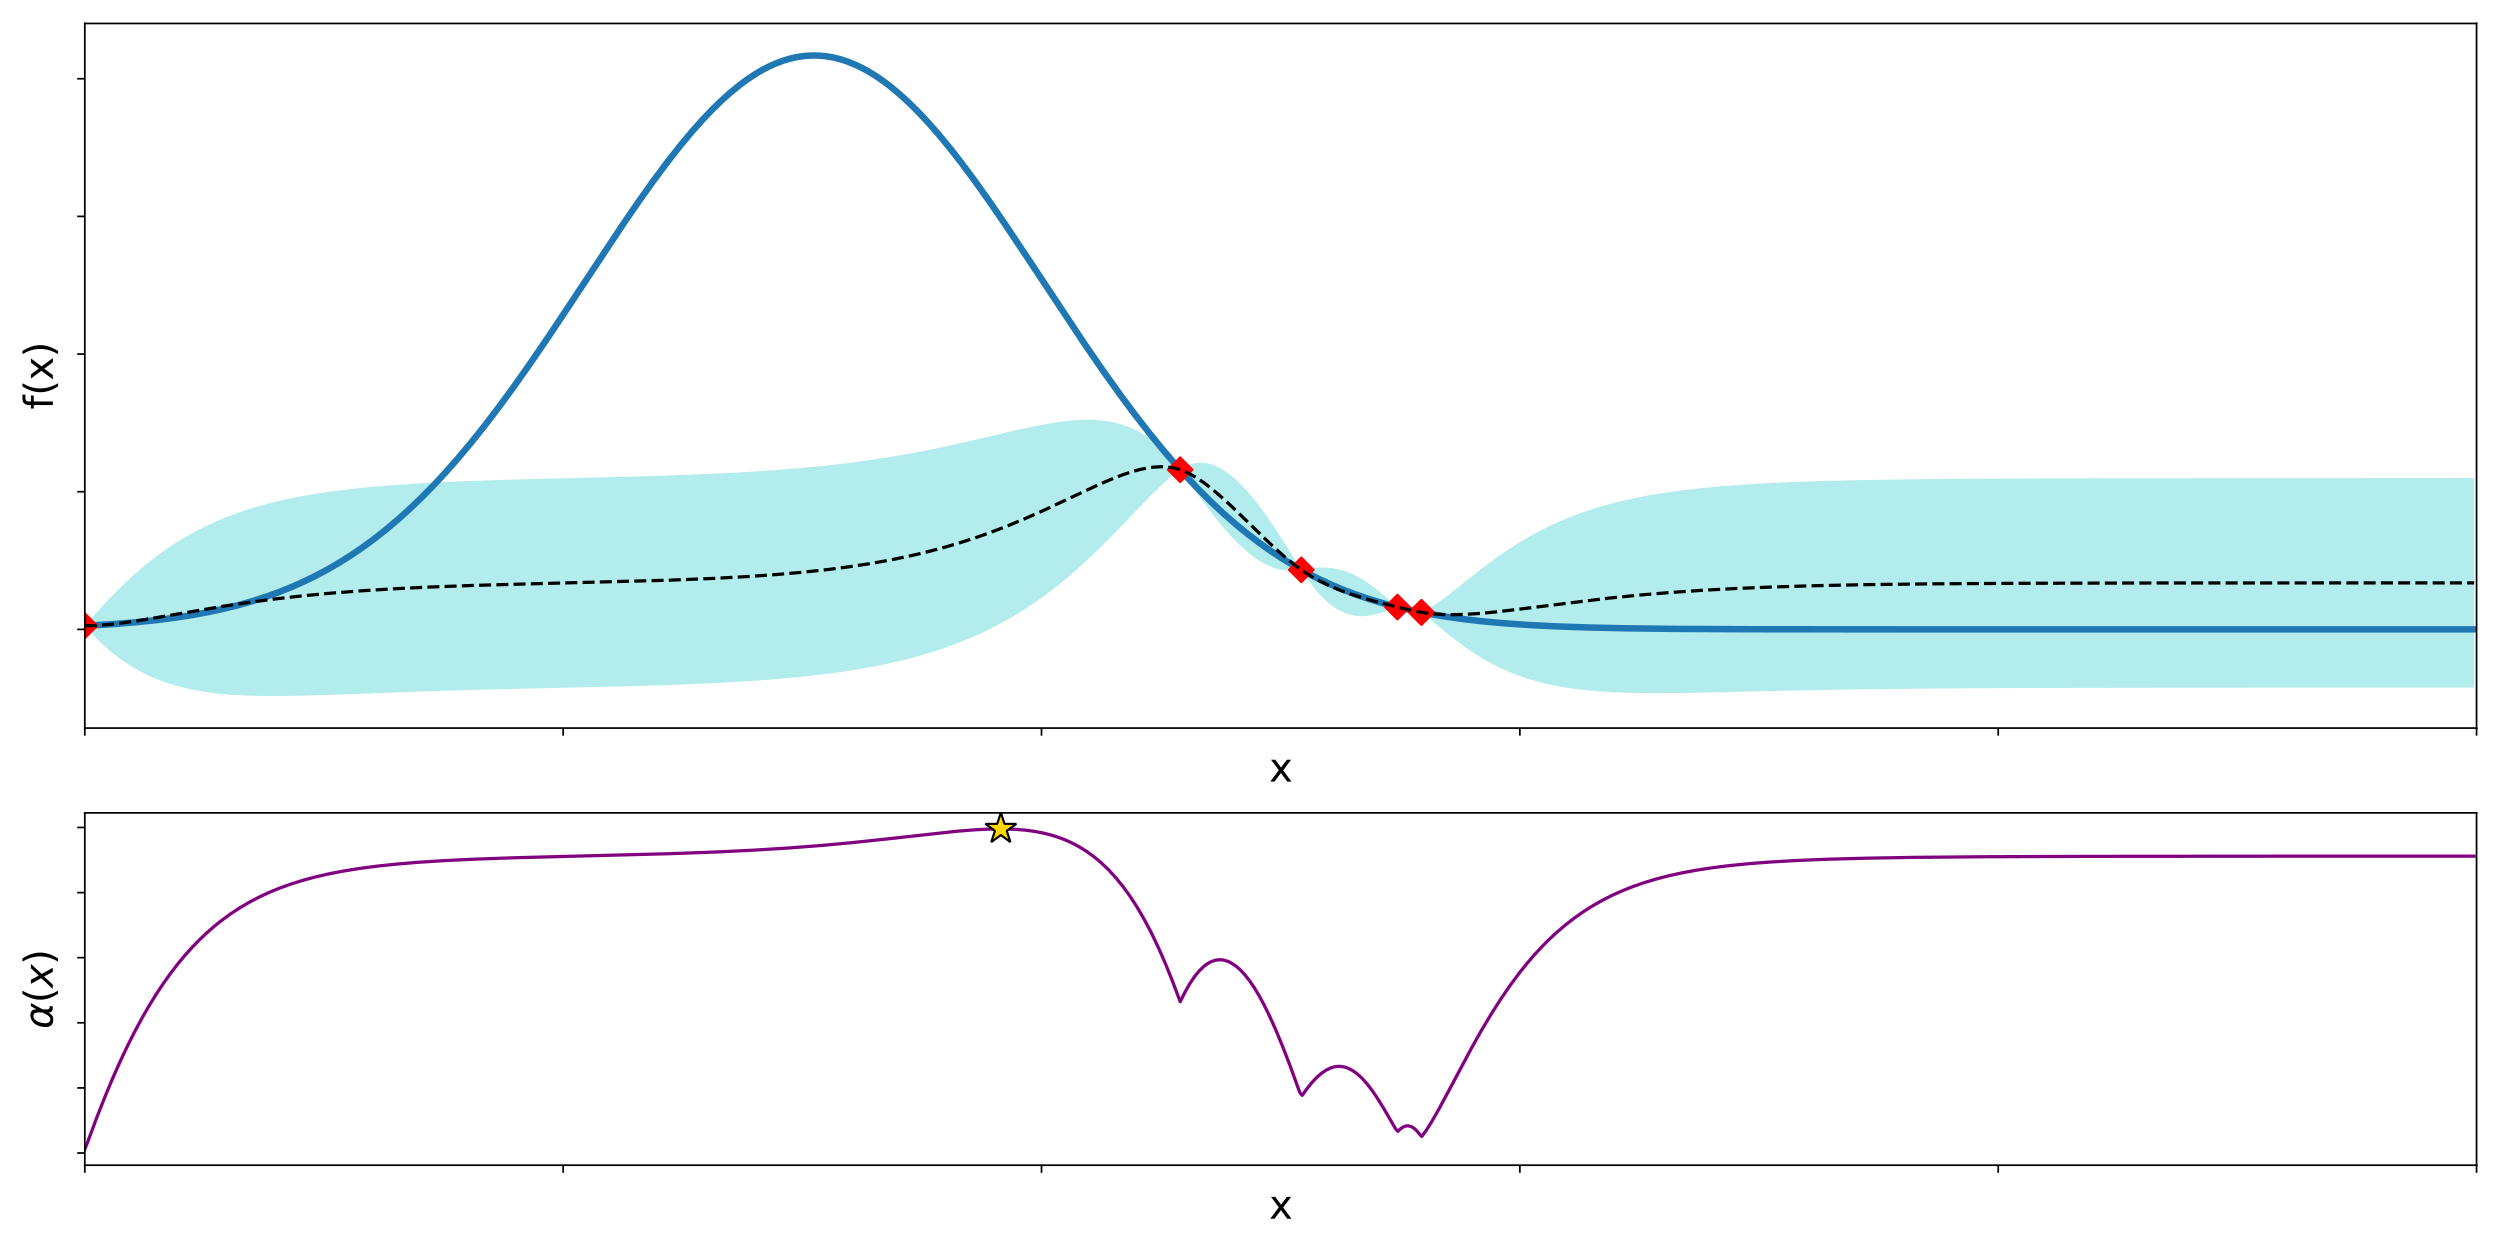 <?xml version="1.0" encoding="utf-8" standalone="no"?>
<!DOCTYPE svg PUBLIC "-//W3C//DTD SVG 1.1//EN"
  "http://www.w3.org/Graphics/SVG/1.1/DTD/svg11.dtd">
<svg xmlns:xlink="http://www.w3.org/1999/xlink" width="1152pt" height="576pt" viewBox="0 0 1152 576" xmlns="http://www.w3.org/2000/svg" version="1.1">
 <defs>
  <style type="text/css">*{stroke-linejoin: round; stroke-linecap: butt}</style>
 </defs>
 <g id="figure_1">
  <g id="patch_1">
   <path d="M 0 576 
L 1152 576 
L 1152 0 
L 0 0 
z
" style="fill: #ffffff"/>
  </g>
  <g id="axes_1">
   <g id="patch_2">
    <path d="M 39.08 335.493 
L 1141.2 335.493 
L 1141.2 10.8 
L 39.08 10.8 
z
" style="fill: #ffffff"/>
   </g>
   <g id="patch_3">
    <path d="M 39.08 288.447 
L 40.182 289.557 
L 41.284 290.788 
L 42.386 291.983 
L 43.488 293.142 
L 44.591 294.268 
L 45.693 295.358 
L 46.795 296.416 
L 47.897 297.44 
L 48.999 298.432 
L 50.101 299.392 
L 51.203 300.321 
L 52.305 301.22 
L 53.408 302.089 
L 54.51 302.928 
L 55.612 303.739 
L 56.714 304.522 
L 57.816 305.277 
L 58.918 306.006 
L 60.02 306.709 
L 61.122 307.387 
L 62.225 308.04 
L 63.327 308.669 
L 64.429 309.274 
L 65.531 309.856 
L 66.633 310.417 
L 67.735 310.955 
L 68.837 311.472 
L 69.939 311.969 
L 71.041 312.446 
L 72.144 312.904 
L 73.246 313.343 
L 74.348 313.763 
L 75.45 314.166 
L 76.552 314.552 
L 77.654 314.921 
L 78.756 315.273 
L 79.858 315.611 
L 80.961 315.932 
L 82.063 316.24 
L 83.165 316.532 
L 84.267 316.812 
L 85.369 317.077 
L 86.471 317.33 
L 87.573 317.571 
L 88.675 317.799 
L 89.778 318.015 
L 90.88 318.221 
L 91.982 318.415 
L 93.084 318.599 
L 94.186 318.773 
L 95.288 318.937 
L 96.39 319.091 
L 97.492 319.237 
L 98.594 319.373 
L 99.697 319.501 
L 100.799 319.621 
L 101.901 319.734 
L 103.003 319.838 
L 104.105 319.936 
L 105.207 320.026 
L 106.309 320.11 
L 107.411 320.187 
L 108.514 320.258 
L 109.616 320.323 
L 110.718 320.383 
L 111.82 320.437 
L 112.922 320.485 
L 114.024 320.529 
L 115.126 320.568 
L 116.228 320.602 
L 117.331 320.632 
L 118.433 320.658 
L 119.535 320.679 
L 120.637 320.697 
L 121.739 320.711 
L 122.841 320.722 
L 123.943 320.729 
L 125.045 320.733 
L 126.147 320.735 
L 127.25 320.733 
L 128.352 320.728 
L 129.454 320.721 
L 130.556 320.712 
L 131.658 320.7 
L 132.76 320.686 
L 133.862 320.669 
L 134.964 320.651 
L 136.067 320.631 
L 137.169 320.609 
L 138.271 320.586 
L 139.373 320.561 
L 140.475 320.534 
L 141.577 320.506 
L 142.679 320.477 
L 143.781 320.446 
L 144.884 320.415 
L 145.986 320.382 
L 147.088 320.349 
L 148.19 320.314 
L 149.292 320.279 
L 150.394 320.243 
L 151.496 320.206 
L 152.598 320.169 
L 153.7 320.131 
L 154.803 320.092 
L 155.905 320.053 
L 157.007 320.014 
L 158.109 319.974 
L 159.211 319.934 
L 160.313 319.893 
L 161.415 319.852 
L 162.517 319.811 
L 163.62 319.77 
L 164.722 319.729 
L 165.824 319.688 
L 166.926 319.646 
L 168.028 319.605 
L 169.13 319.563 
L 170.232 319.521 
L 171.334 319.48 
L 172.437 319.439 
L 173.539 319.397 
L 174.641 319.356 
L 175.743 319.315 
L 176.845 319.274 
L 177.947 319.233 
L 179.049 319.192 
L 180.151 319.152 
L 181.253 319.112 
L 182.356 319.072 
L 183.458 319.032 
L 184.56 318.992 
L 185.662 318.953 
L 186.764 318.914 
L 187.866 318.875 
L 188.968 318.837 
L 190.07 318.798 
L 191.173 318.76 
L 192.275 318.723 
L 193.377 318.686 
L 194.479 318.649 
L 195.581 318.612 
L 196.683 318.575 
L 197.785 318.539 
L 198.887 318.504 
L 199.99 318.468 
L 201.092 318.433 
L 202.194 318.398 
L 203.296 318.364 
L 204.398 318.33 
L 205.5 318.296 
L 206.602 318.262 
L 207.704 318.229 
L 208.806 318.196 
L 209.909 318.164 
L 211.011 318.131 
L 212.113 318.1 
L 213.215 318.068 
L 214.317 318.036 
L 215.419 318.005 
L 216.521 317.975 
L 217.623 317.944 
L 218.726 317.914 
L 219.828 317.884 
L 220.93 317.854 
L 222.032 317.825 
L 223.134 317.796 
L 224.236 317.767 
L 225.338 317.738 
L 226.44 317.71 
L 227.543 317.682 
L 228.645 317.654 
L 229.747 317.626 
L 230.849 317.598 
L 231.951 317.571 
L 233.053 317.544 
L 234.155 317.517 
L 235.257 317.49 
L 236.359 317.463 
L 237.462 317.437 
L 238.564 317.411 
L 239.666 317.385 
L 240.768 317.359 
L 241.87 317.333 
L 242.972 317.307 
L 244.074 317.281 
L 245.176 317.256 
L 246.279 317.23 
L 247.381 317.205 
L 248.483 317.18 
L 249.585 317.154 
L 250.687 317.129 
L 251.789 317.104 
L 252.891 317.079 
L 253.993 317.054 
L 255.096 317.029 
L 256.198 317.004 
L 257.3 316.979 
L 258.402 316.954 
L 259.504 316.929 
L 260.606 316.904 
L 261.708 316.879 
L 262.81 316.854 
L 263.912 316.828 
L 265.015 316.803 
L 266.117 316.778 
L 267.219 316.752 
L 268.321 316.727 
L 269.423 316.701 
L 270.525 316.675 
L 271.627 316.649 
L 272.729 316.623 
L 273.832 316.597 
L 274.934 316.57 
L 276.036 316.544 
L 277.138 316.517 
L 278.24 316.49 
L 279.342 316.463 
L 280.444 316.435 
L 281.546 316.407 
L 282.649 316.379 
L 283.751 316.351 
L 284.853 316.323 
L 285.955 316.294 
L 287.057 316.265 
L 288.159 316.235 
L 289.261 316.205 
L 290.363 316.175 
L 291.465 316.144 
L 292.568 316.114 
L 293.67 316.082 
L 294.772 316.05 
L 295.874 316.018 
L 296.976 315.986 
L 298.078 315.952 
L 299.18 315.919 
L 300.282 315.885 
L 301.385 315.85 
L 302.487 315.815 
L 303.589 315.78 
L 304.691 315.743 
L 305.793 315.707 
L 306.895 315.669 
L 307.997 315.631 
L 309.099 315.593 
L 310.202 315.554 
L 311.304 315.514 
L 312.406 315.473 
L 313.508 315.432 
L 314.61 315.39 
L 315.712 315.347 
L 316.814 315.304 
L 317.916 315.259 
L 319.018 315.214 
L 320.121 315.169 
L 321.223 315.122 
L 322.325 315.074 
L 323.427 315.026 
L 324.529 314.976 
L 325.631 314.926 
L 326.733 314.875 
L 327.835 314.822 
L 328.938 314.769 
L 330.04 314.715 
L 331.142 314.66 
L 332.244 314.603 
L 333.346 314.546 
L 334.448 314.487 
L 335.55 314.427 
L 336.652 314.366 
L 337.755 314.304 
L 338.857 314.24 
L 339.959 314.176 
L 341.061 314.109 
L 342.163 314.042 
L 343.265 313.973 
L 344.367 313.903 
L 345.469 313.832 
L 346.571 313.758 
L 347.674 313.684 
L 348.776 313.608 
L 349.878 313.53 
L 350.98 313.451 
L 352.082 313.37 
L 353.184 313.288 
L 354.286 313.203 
L 355.388 313.117 
L 356.491 313.029 
L 357.593 312.94 
L 358.695 312.848 
L 359.797 312.755 
L 360.899 312.66 
L 362.001 312.562 
L 363.103 312.463 
L 364.205 312.362 
L 365.308 312.258 
L 366.41 312.152 
L 367.512 312.044 
L 368.614 311.934 
L 369.716 311.822 
L 370.818 311.707 
L 371.92 311.59 
L 373.022 311.47 
L 374.124 311.348 
L 375.227 311.223 
L 376.329 311.096 
L 377.431 310.966 
L 378.533 310.833 
L 379.635 310.697 
L 380.737 310.559 
L 381.839 310.418 
L 382.941 310.273 
L 384.044 310.126 
L 385.146 309.976 
L 386.248 309.822 
L 387.35 309.665 
L 388.452 309.505 
L 389.554 309.342 
L 390.656 309.175 
L 391.758 309.005 
L 392.861 308.831 
L 393.963 308.653 
L 395.065 308.472 
L 396.167 308.287 
L 397.269 308.098 
L 398.371 307.906 
L 399.473 307.709 
L 400.575 307.508 
L 401.677 307.303 
L 402.78 307.094 
L 403.882 306.88 
L 404.984 306.662 
L 406.086 306.44 
L 407.188 306.213 
L 408.29 305.981 
L 409.392 305.744 
L 410.494 305.503 
L 411.597 305.256 
L 412.699 305.005 
L 413.801 304.748 
L 414.903 304.486 
L 416.005 304.219 
L 417.107 303.947 
L 418.209 303.668 
L 419.311 303.384 
L 420.414 303.095 
L 421.516 302.799 
L 422.618 302.497 
L 423.72 302.19 
L 424.822 301.876 
L 425.924 301.556 
L 427.026 301.229 
L 428.128 300.896 
L 429.23 300.556 
L 430.333 300.209 
L 431.435 299.856 
L 432.537 299.495 
L 433.639 299.127 
L 434.741 298.752 
L 435.843 298.37 
L 436.945 297.98 
L 438.047 297.582 
L 439.15 297.177 
L 440.252 296.763 
L 441.354 296.342 
L 442.456 295.912 
L 443.558 295.474 
L 444.66 295.028 
L 445.762 294.573 
L 446.864 294.109 
L 447.967 293.636 
L 449.069 293.155 
L 450.171 292.664 
L 451.273 292.164 
L 452.375 291.655 
L 453.477 291.136 
L 454.579 290.607 
L 455.681 290.069 
L 456.783 289.52 
L 457.886 288.962 
L 458.988 288.393 
L 460.09 287.814 
L 461.192 287.224 
L 462.294 286.624 
L 463.396 286.013 
L 464.498 285.391 
L 465.6 284.758 
L 466.703 284.114 
L 467.805 283.458 
L 468.907 282.792 
L 470.009 282.113 
L 471.111 281.424 
L 472.213 280.722 
L 473.315 280.009 
L 474.417 279.284 
L 475.52 278.546 
L 476.622 277.797 
L 477.724 277.035 
L 478.826 276.262 
L 479.928 275.475 
L 481.03 274.677 
L 482.132 273.866 
L 483.234 273.043 
L 484.336 272.207 
L 485.439 271.358 
L 486.541 270.497 
L 487.643 269.623 
L 488.745 268.737 
L 489.847 267.839 
L 490.949 266.927 
L 492.051 266.004 
L 493.153 265.068 
L 494.256 264.119 
L 495.358 263.159 
L 496.46 262.186 
L 497.562 261.202 
L 498.664 260.205 
L 499.766 259.197 
L 500.868 258.178 
L 501.97 257.148 
L 503.073 256.106 
L 504.175 255.054 
L 505.277 253.992 
L 506.379 252.92 
L 507.481 251.838 
L 508.583 250.747 
L 509.685 249.647 
L 510.787 248.54 
L 511.889 247.424 
L 512.992 246.301 
L 514.094 245.172 
L 515.196 244.038 
L 516.298 242.898 
L 517.4 241.753 
L 518.502 240.606 
L 519.604 239.456 
L 520.706 238.304 
L 521.809 237.152 
L 522.911 236 
L 524.013 234.85 
L 525.115 233.704 
L 526.217 232.561 
L 527.319 231.425 
L 528.421 230.296 
L 529.523 229.176 
L 530.626 228.067 
L 531.728 226.97 
L 532.83 225.888 
L 533.932 224.823 
L 535.034 223.777 
L 536.136 222.753 
L 537.238 221.752 
L 538.34 220.778 
L 539.442 219.834 
L 540.545 218.923 
L 541.647 218.047 
L 542.749 217.212 
L 543.851 216.507 
L 544.953 218 
L 546.055 219.528 
L 547.157 221.063 
L 548.259 222.603 
L 549.362 224.143 
L 550.464 225.682 
L 551.566 227.215 
L 552.668 228.74 
L 553.77 230.255 
L 554.872 231.756 
L 555.974 233.243 
L 557.076 234.711 
L 558.179 236.16 
L 559.281 237.587 
L 560.383 238.989 
L 561.485 240.366 
L 562.587 241.716 
L 563.689 243.036 
L 564.791 244.324 
L 565.893 245.581 
L 566.995 246.803 
L 568.098 247.99 
L 569.2 249.139 
L 570.302 250.25 
L 571.404 251.322 
L 572.506 252.353 
L 573.608 253.342 
L 574.71 254.288 
L 575.812 255.19 
L 576.915 256.047 
L 578.017 256.857 
L 579.119 257.621 
L 580.221 258.337 
L 581.323 259.004 
L 582.425 259.623 
L 583.527 260.191 
L 584.629 260.708 
L 585.732 261.175 
L 586.834 261.59 
L 587.936 261.953 
L 589.038 262.264 
L 590.14 262.522 
L 591.242 262.728 
L 592.344 262.881 
L 593.446 262.981 
L 594.548 263.029 
L 595.651 263.025 
L 596.753 262.97 
L 597.855 262.864 
L 598.957 262.708 
L 600.059 263.255 
L 601.161 264.947 
L 602.263 266.569 
L 603.365 268.118 
L 604.468 269.594 
L 605.57 270.996 
L 606.672 272.323 
L 607.774 273.577 
L 608.876 274.755 
L 609.978 275.86 
L 611.08 276.891 
L 612.182 277.848 
L 613.285 278.732 
L 614.387 279.543 
L 615.489 280.283 
L 616.591 280.951 
L 617.693 281.549 
L 618.795 282.077 
L 619.897 282.537 
L 620.999 282.931 
L 622.101 283.258 
L 623.204 283.521 
L 624.306 283.722 
L 625.408 283.862 
L 626.51 283.942 
L 627.612 283.966 
L 628.714 283.934 
L 629.816 283.85 
L 630.918 283.717 
L 632.021 283.536 
L 633.123 283.312 
L 634.225 283.048 
L 635.327 282.747 
L 636.429 282.414 
L 637.531 282.054 
L 638.633 281.672 
L 639.735 281.275 
L 640.838 280.868 
L 641.94 280.46 
L 643.042 280.06 
L 644.144 279.924 
L 645.246 280.755 
L 646.348 281.465 
L 647.45 282.042 
L 648.552 282.481 
L 649.654 282.778 
L 650.757 282.932 
L 651.859 282.942 
L 652.961 282.809 
L 654.063 282.534 
L 655.165 282.333 
L 656.267 283.179 
L 657.369 284.055 
L 658.471 284.951 
L 659.574 285.859 
L 660.676 286.774 
L 661.778 287.693 
L 662.88 288.612 
L 663.982 289.527 
L 665.084 290.437 
L 666.186 291.339 
L 667.288 292.231 
L 668.391 293.113 
L 669.493 293.981 
L 670.595 294.836 
L 671.697 295.677 
L 672.799 296.502 
L 673.901 297.311 
L 675.003 298.103 
L 676.105 298.879 
L 677.207 299.637 
L 678.31 300.377 
L 679.412 301.1 
L 680.514 301.805 
L 681.616 302.491 
L 682.718 303.16 
L 683.82 303.811 
L 684.922 304.443 
L 686.024 305.058 
L 687.127 305.655 
L 688.229 306.235 
L 689.331 306.797 
L 690.433 307.342 
L 691.535 307.871 
L 692.637 308.382 
L 693.739 308.877 
L 694.841 309.356 
L 695.944 309.819 
L 697.046 310.267 
L 698.148 310.699 
L 699.25 311.116 
L 700.352 311.518 
L 701.454 311.906 
L 702.556 312.28 
L 703.658 312.641 
L 704.76 312.988 
L 705.863 313.321 
L 706.965 313.642 
L 708.067 313.951 
L 709.169 314.247 
L 710.271 314.532 
L 711.373 314.805 
L 712.475 315.067 
L 713.577 315.318 
L 714.68 315.558 
L 715.782 315.788 
L 716.884 316.008 
L 717.986 316.218 
L 719.088 316.419 
L 720.19 316.61 
L 721.292 316.793 
L 722.394 316.967 
L 723.497 317.133 
L 724.599 317.291 
L 725.701 317.441 
L 726.803 317.583 
L 727.905 317.718 
L 729.007 317.846 
L 730.109 317.968 
L 731.211 318.082 
L 732.313 318.19 
L 733.416 318.292 
L 734.518 318.388 
L 735.62 318.479 
L 736.722 318.564 
L 737.824 318.643 
L 738.926 318.718 
L 740.028 318.787 
L 741.13 318.852 
L 742.233 318.912 
L 743.335 318.967 
L 744.437 319.019 
L 745.539 319.066 
L 746.641 319.11 
L 747.743 319.15 
L 748.845 319.186 
L 749.947 319.219 
L 751.05 319.248 
L 752.152 319.275 
L 753.254 319.298 
L 754.356 319.318 
L 755.458 319.336 
L 756.56 319.351 
L 757.662 319.363 
L 758.764 319.373 
L 759.866 319.381 
L 760.969 319.387 
L 762.071 319.39 
L 763.173 319.392 
L 764.275 319.391 
L 765.377 319.389 
L 766.479 319.385 
L 767.581 319.38 
L 768.683 319.373 
L 769.786 319.364 
L 770.888 319.354 
L 771.99 319.343 
L 773.092 319.331 
L 774.194 319.317 
L 775.296 319.303 
L 776.398 319.287 
L 777.5 319.27 
L 778.603 319.253 
L 779.705 319.235 
L 780.807 319.216 
L 781.909 319.196 
L 783.011 319.175 
L 784.113 319.154 
L 785.215 319.133 
L 786.317 319.11 
L 787.419 319.088 
L 788.522 319.064 
L 789.624 319.041 
L 790.726 319.017 
L 791.828 318.993 
L 792.93 318.968 
L 794.032 318.943 
L 795.134 318.918 
L 796.236 318.893 
L 797.339 318.868 
L 798.441 318.842 
L 799.543 318.817 
L 800.645 318.791 
L 801.747 318.765 
L 802.849 318.739 
L 803.951 318.713 
L 805.053 318.687 
L 806.156 318.662 
L 807.258 318.636 
L 808.36 318.61 
L 809.462 318.584 
L 810.564 318.559 
L 811.666 318.533 
L 812.768 318.508 
L 813.87 318.482 
L 814.972 318.457 
L 816.075 318.432 
L 817.177 318.407 
L 818.279 318.383 
L 819.381 318.358 
L 820.483 318.334 
L 821.585 318.31 
L 822.687 318.286 
L 823.789 318.262 
L 824.892 318.239 
L 825.994 318.216 
L 827.096 318.193 
L 828.198 318.17 
L 829.3 318.148 
L 830.402 318.125 
L 831.504 318.103 
L 832.606 318.082 
L 833.709 318.06 
L 834.811 318.039 
L 835.913 318.018 
L 837.015 317.997 
L 838.117 317.977 
L 839.219 317.957 
L 840.321 317.937 
L 841.423 317.917 
L 842.525 317.898 
L 843.628 317.879 
L 844.73 317.86 
L 845.832 317.841 
L 846.934 317.823 
L 848.036 317.805 
L 849.138 317.787 
L 850.24 317.77 
L 851.342 317.752 
L 852.445 317.735 
L 853.547 317.719 
L 854.649 317.702 
L 855.751 317.686 
L 856.853 317.67 
L 857.955 317.655 
L 859.057 317.639 
L 860.159 317.624 
L 861.262 317.609 
L 862.364 317.594 
L 863.466 317.58 
L 864.568 317.566 
L 865.67 317.552 
L 866.772 317.538 
L 867.874 317.525 
L 868.976 317.512 
L 870.078 317.499 
L 871.181 317.486 
L 872.283 317.473 
L 873.385 317.461 
L 874.487 317.449 
L 875.589 317.437 
L 876.691 317.425 
L 877.793 317.414 
L 878.895 317.403 
L 879.998 317.392 
L 881.1 317.381 
L 882.202 317.37 
L 883.304 317.36 
L 884.406 317.35 
L 885.508 317.34 
L 886.61 317.33 
L 887.712 317.32 
L 888.815 317.311 
L 889.917 317.301 
L 891.019 317.292 
L 892.121 317.283 
L 893.223 317.275 
L 894.325 317.266 
L 895.427 317.258 
L 896.529 317.249 
L 897.631 317.241 
L 898.734 317.233 
L 899.836 317.226 
L 900.938 317.218 
L 902.04 317.211 
L 903.142 317.203 
L 904.244 317.196 
L 905.346 317.189 
L 906.448 317.182 
L 907.551 317.175 
L 908.653 317.169 
L 909.755 317.162 
L 910.857 317.156 
L 911.959 317.15 
L 913.061 317.144 
L 914.163 317.138 
L 915.265 317.132 
L 916.368 317.126 
L 917.47 317.121 
L 918.572 317.115 
L 919.674 317.11 
L 920.776 317.104 
L 921.878 317.099 
L 922.98 317.094 
L 924.082 317.089 
L 925.184 317.085 
L 926.287 317.08 
L 927.389 317.075 
L 928.491 317.071 
L 929.593 317.066 
L 930.695 317.062 
L 931.797 317.058 
L 932.899 317.053 
L 934.001 317.049 
L 935.104 317.045 
L 936.206 317.042 
L 937.308 317.038 
L 938.41 317.034 
L 939.512 317.03 
L 940.614 317.027 
L 941.716 317.023 
L 942.818 317.02 
L 943.921 317.016 
L 945.023 317.013 
L 946.125 317.01 
L 947.227 317.007 
L 948.329 317.004 
L 949.431 317.001 
L 950.533 316.998 
L 951.635 316.995 
L 952.737 316.992 
L 953.84 316.989 
L 954.942 316.987 
L 956.044 316.984 
L 957.146 316.982 
L 958.248 316.979 
L 959.35 316.977 
L 960.452 316.974 
L 961.554 316.972 
L 962.657 316.97 
L 963.759 316.967 
L 964.861 316.965 
L 965.963 316.963 
L 967.065 316.961 
L 968.167 316.959 
L 969.269 316.957 
L 970.371 316.955 
L 971.474 316.953 
L 972.576 316.951 
L 973.678 316.949 
L 974.78 316.947 
L 975.882 316.946 
L 976.984 316.944 
L 978.086 316.942 
L 979.188 316.941 
L 980.29 316.939 
L 981.393 316.937 
L 982.495 316.936 
L 983.597 316.934 
L 984.699 316.933 
L 985.801 316.932 
L 986.903 316.93 
L 988.005 316.929 
L 989.107 316.927 
L 990.21 316.926 
L 991.312 316.925 
L 992.414 316.924 
L 993.516 316.922 
L 994.618 316.921 
L 995.72 316.92 
L 996.822 316.919 
L 997.924 316.918 
L 999.027 316.917 
L 1000.129 316.916 
L 1001.231 316.915 
L 1002.333 316.914 
L 1003.435 316.913 
L 1004.537 316.912 
L 1005.639 316.911 
L 1006.741 316.91 
L 1007.843 316.909 
L 1008.946 316.908 
L 1010.048 316.907 
L 1011.15 316.906 
L 1012.252 316.905 
L 1013.354 316.905 
L 1014.456 316.904 
L 1015.558 316.903 
L 1016.66 316.902 
L 1017.763 316.902 
L 1018.865 316.901 
L 1019.967 316.9 
L 1021.069 316.9 
L 1022.171 316.899 
L 1023.273 316.898 
L 1024.375 316.898 
L 1025.477 316.897 
L 1026.58 316.896 
L 1027.682 316.896 
L 1028.784 316.895 
L 1029.886 316.895 
L 1030.988 316.894 
L 1032.09 316.894 
L 1033.192 316.893 
L 1034.294 316.892 
L 1035.396 316.892 
L 1036.499 316.891 
L 1037.601 316.891 
L 1038.703 316.891 
L 1039.805 316.89 
L 1040.907 316.89 
L 1042.009 316.889 
L 1043.111 316.889 
L 1044.213 316.888 
L 1045.316 316.888 
L 1046.418 316.888 
L 1047.52 316.887 
L 1048.622 316.887 
L 1049.724 316.886 
L 1050.826 316.886 
L 1051.928 316.886 
L 1053.03 316.885 
L 1054.133 316.885 
L 1055.235 316.885 
L 1056.337 316.884 
L 1057.439 316.884 
L 1058.541 316.884 
L 1059.643 316.883 
L 1060.745 316.883 
L 1061.847 316.883 
L 1062.949 316.883 
L 1064.052 316.882 
L 1065.154 316.882 
L 1066.256 316.882 
L 1067.358 316.882 
L 1068.46 316.881 
L 1069.562 316.881 
L 1070.664 316.881 
L 1071.766 316.881 
L 1072.869 316.88 
L 1073.971 316.88 
L 1075.073 316.88 
L 1076.175 316.88 
L 1077.277 316.879 
L 1078.379 316.879 
L 1079.481 316.879 
L 1080.583 316.879 
L 1081.686 316.879 
L 1082.788 316.879 
L 1083.89 316.878 
L 1084.992 316.878 
L 1086.094 316.878 
L 1087.196 316.878 
L 1088.298 316.878 
L 1089.4 316.878 
L 1090.502 316.877 
L 1091.605 316.877 
L 1092.707 316.877 
L 1093.809 316.877 
L 1094.911 316.877 
L 1096.013 316.877 
L 1097.115 316.877 
L 1098.217 316.876 
L 1099.319 316.876 
L 1100.422 316.876 
L 1101.524 316.876 
L 1102.626 316.876 
L 1103.728 316.876 
L 1104.83 316.876 
L 1105.932 316.876 
L 1107.034 316.875 
L 1108.136 316.875 
L 1109.239 316.875 
L 1110.341 316.875 
L 1111.443 316.875 
L 1112.545 316.875 
L 1113.647 316.875 
L 1114.749 316.875 
L 1115.851 316.875 
L 1116.953 316.875 
L 1118.055 316.875 
L 1119.158 316.874 
L 1120.26 316.874 
L 1121.362 316.874 
L 1122.464 316.874 
L 1123.566 316.874 
L 1124.668 316.874 
L 1125.77 316.874 
L 1126.872 316.874 
L 1127.975 316.874 
L 1129.077 316.874 
L 1130.179 316.874 
L 1131.281 316.874 
L 1132.383 316.874 
L 1133.485 316.874 
L 1134.587 316.873 
L 1135.689 316.873 
L 1136.792 316.873 
L 1137.894 316.873 
L 1138.996 316.873 
L 1140.098 316.873 
L 1140.098 220.304 
L 1138.996 220.304 
L 1137.894 220.305 
L 1136.792 220.305 
L 1135.689 220.305 
L 1134.587 220.305 
L 1133.485 220.305 
L 1132.383 220.305 
L 1131.281 220.305 
L 1130.179 220.305 
L 1129.077 220.305 
L 1127.975 220.305 
L 1126.872 220.305 
L 1125.77 220.305 
L 1124.668 220.305 
L 1123.566 220.305 
L 1122.464 220.305 
L 1121.362 220.306 
L 1120.26 220.306 
L 1119.158 220.306 
L 1118.055 220.306 
L 1116.953 220.306 
L 1115.851 220.306 
L 1114.749 220.306 
L 1113.647 220.306 
L 1112.545 220.306 
L 1111.443 220.306 
L 1110.341 220.306 
L 1109.239 220.306 
L 1108.136 220.307 
L 1107.034 220.307 
L 1105.932 220.307 
L 1104.83 220.307 
L 1103.728 220.307 
L 1102.626 220.307 
L 1101.524 220.307 
L 1100.422 220.307 
L 1099.319 220.308 
L 1098.217 220.308 
L 1097.115 220.308 
L 1096.013 220.308 
L 1094.911 220.308 
L 1093.809 220.308 
L 1092.707 220.308 
L 1091.605 220.308 
L 1090.502 220.309 
L 1089.4 220.309 
L 1088.298 220.309 
L 1087.196 220.309 
L 1086.094 220.309 
L 1084.992 220.309 
L 1083.89 220.31 
L 1082.788 220.31 
L 1081.686 220.31 
L 1080.583 220.31 
L 1079.481 220.31 
L 1078.379 220.311 
L 1077.277 220.311 
L 1076.175 220.311 
L 1075.073 220.311 
L 1073.971 220.311 
L 1072.869 220.312 
L 1071.766 220.312 
L 1070.664 220.312 
L 1069.562 220.312 
L 1068.46 220.313 
L 1067.358 220.313 
L 1066.256 220.313 
L 1065.154 220.313 
L 1064.052 220.314 
L 1062.949 220.314 
L 1061.847 220.314 
L 1060.745 220.314 
L 1059.643 220.315 
L 1058.541 220.315 
L 1057.439 220.315 
L 1056.337 220.316 
L 1055.235 220.316 
L 1054.133 220.316 
L 1053.03 220.317 
L 1051.928 220.317 
L 1050.826 220.317 
L 1049.724 220.318 
L 1048.622 220.318 
L 1047.52 220.318 
L 1046.418 220.319 
L 1045.316 220.319 
L 1044.213 220.32 
L 1043.111 220.32 
L 1042.009 220.321 
L 1040.907 220.321 
L 1039.805 220.321 
L 1038.703 220.322 
L 1037.601 220.322 
L 1036.499 220.323 
L 1035.396 220.323 
L 1034.294 220.324 
L 1033.192 220.324 
L 1032.09 220.325 
L 1030.988 220.325 
L 1029.886 220.326 
L 1028.784 220.327 
L 1027.682 220.327 
L 1026.58 220.328 
L 1025.477 220.328 
L 1024.375 220.329 
L 1023.273 220.33 
L 1022.171 220.33 
L 1021.069 220.331 
L 1019.967 220.332 
L 1018.865 220.332 
L 1017.763 220.333 
L 1016.66 220.334 
L 1015.558 220.335 
L 1014.456 220.335 
L 1013.354 220.336 
L 1012.252 220.337 
L 1011.15 220.338 
L 1010.048 220.339 
L 1008.946 220.34 
L 1007.843 220.34 
L 1006.741 220.341 
L 1005.639 220.342 
L 1004.537 220.343 
L 1003.435 220.344 
L 1002.333 220.345 
L 1001.231 220.346 
L 1000.129 220.347 
L 999.027 220.348 
L 997.924 220.349 
L 996.822 220.351 
L 995.72 220.352 
L 994.618 220.353 
L 993.516 220.354 
L 992.414 220.355 
L 991.312 220.357 
L 990.21 220.358 
L 989.107 220.359 
L 988.005 220.361 
L 986.903 220.362 
L 985.801 220.364 
L 984.699 220.365 
L 983.597 220.366 
L 982.495 220.368 
L 981.393 220.37 
L 980.29 220.371 
L 979.188 220.373 
L 978.086 220.375 
L 976.984 220.376 
L 975.882 220.378 
L 974.78 220.38 
L 973.678 220.382 
L 972.576 220.384 
L 971.474 220.386 
L 970.371 220.387 
L 969.269 220.39 
L 968.167 220.392 
L 967.065 220.394 
L 965.963 220.396 
L 964.861 220.398 
L 963.759 220.4 
L 962.657 220.403 
L 961.554 220.405 
L 960.452 220.408 
L 959.35 220.41 
L 958.248 220.413 
L 957.146 220.415 
L 956.044 220.418 
L 954.942 220.421 
L 953.84 220.424 
L 952.737 220.426 
L 951.635 220.429 
L 950.533 220.432 
L 949.431 220.435 
L 948.329 220.439 
L 947.227 220.442 
L 946.125 220.445 
L 945.023 220.449 
L 943.921 220.452 
L 942.818 220.456 
L 941.716 220.459 
L 940.614 220.463 
L 939.512 220.467 
L 938.41 220.471 
L 937.308 220.475 
L 936.206 220.479 
L 935.104 220.483 
L 934.001 220.487 
L 932.899 220.491 
L 931.797 220.496 
L 930.695 220.501 
L 929.593 220.505 
L 928.491 220.51 
L 927.389 220.515 
L 926.287 220.52 
L 925.184 220.525 
L 924.082 220.53 
L 922.98 220.536 
L 921.878 220.541 
L 920.776 220.547 
L 919.674 220.553 
L 918.572 220.559 
L 917.47 220.565 
L 916.368 220.571 
L 915.265 220.577 
L 914.163 220.584 
L 913.061 220.59 
L 911.959 220.597 
L 910.857 220.604 
L 909.755 220.611 
L 908.653 220.618 
L 907.551 220.626 
L 906.448 220.634 
L 905.346 220.641 
L 904.244 220.649 
L 903.142 220.658 
L 902.04 220.666 
L 900.938 220.675 
L 899.836 220.683 
L 898.734 220.692 
L 897.631 220.702 
L 896.529 220.711 
L 895.427 220.721 
L 894.325 220.73 
L 893.223 220.741 
L 892.121 220.751 
L 891.019 220.761 
L 889.917 220.772 
L 888.815 220.783 
L 887.712 220.795 
L 886.61 220.806 
L 885.508 220.818 
L 884.406 220.83 
L 883.304 220.843 
L 882.202 220.856 
L 881.1 220.869 
L 879.998 220.882 
L 878.895 220.896 
L 877.793 220.91 
L 876.691 220.924 
L 875.589 220.939 
L 874.487 220.954 
L 873.385 220.969 
L 872.283 220.985 
L 871.181 221.001 
L 870.078 221.018 
L 868.976 221.035 
L 867.874 221.052 
L 866.772 221.07 
L 865.67 221.088 
L 864.568 221.107 
L 863.466 221.126 
L 862.364 221.145 
L 861.262 221.165 
L 860.159 221.186 
L 859.057 221.207 
L 857.955 221.228 
L 856.853 221.25 
L 855.751 221.273 
L 854.649 221.296 
L 853.547 221.319 
L 852.445 221.344 
L 851.342 221.368 
L 850.24 221.394 
L 849.138 221.42 
L 848.036 221.446 
L 846.934 221.474 
L 845.832 221.502 
L 844.73 221.53 
L 843.628 221.56 
L 842.525 221.59 
L 841.423 221.62 
L 840.321 221.652 
L 839.219 221.684 
L 838.117 221.717 
L 837.015 221.751 
L 835.913 221.786 
L 834.811 221.822 
L 833.709 221.858 
L 832.606 221.896 
L 831.504 221.934 
L 830.402 221.973 
L 829.3 222.013 
L 828.198 222.055 
L 827.096 222.097 
L 825.994 222.14 
L 824.892 222.185 
L 823.789 222.23 
L 822.687 222.277 
L 821.585 222.325 
L 820.483 222.374 
L 819.381 222.424 
L 818.279 222.475 
L 817.177 222.528 
L 816.075 222.582 
L 814.972 222.638 
L 813.87 222.694 
L 812.768 222.753 
L 811.666 222.812 
L 810.564 222.874 
L 809.462 222.936 
L 808.36 223.001 
L 807.258 223.067 
L 806.156 223.134 
L 805.053 223.204 
L 803.951 223.275 
L 802.849 223.348 
L 801.747 223.423 
L 800.645 223.499 
L 799.543 223.578 
L 798.441 223.659 
L 797.339 223.741 
L 796.236 223.826 
L 795.134 223.913 
L 794.032 224.002 
L 792.93 224.094 
L 791.828 224.188 
L 790.726 224.284 
L 789.624 224.383 
L 788.522 224.484 
L 787.419 224.588 
L 786.317 224.694 
L 785.215 224.803 
L 784.113 224.915 
L 783.011 225.03 
L 781.909 225.148 
L 780.807 225.269 
L 779.705 225.392 
L 778.603 225.52 
L 777.5 225.65 
L 776.398 225.784 
L 775.296 225.921 
L 774.194 226.061 
L 773.092 226.205 
L 771.99 226.353 
L 770.888 226.505 
L 769.786 226.661 
L 768.683 226.82 
L 767.581 226.984 
L 766.479 227.152 
L 765.377 227.324 
L 764.275 227.5 
L 763.173 227.681 
L 762.071 227.867 
L 760.969 228.057 
L 759.866 228.252 
L 758.764 228.452 
L 757.662 228.657 
L 756.56 228.868 
L 755.458 229.083 
L 754.356 229.304 
L 753.254 229.531 
L 752.152 229.763 
L 751.05 230.002 
L 749.947 230.246 
L 748.845 230.496 
L 747.743 230.753 
L 746.641 231.015 
L 745.539 231.285 
L 744.437 231.561 
L 743.335 231.844 
L 742.233 232.134 
L 741.13 232.431 
L 740.028 232.735 
L 738.926 233.046 
L 737.824 233.366 
L 736.722 233.693 
L 735.62 234.027 
L 734.518 234.37 
L 733.416 234.721 
L 732.313 235.081 
L 731.211 235.449 
L 730.109 235.825 
L 729.007 236.211 
L 727.905 236.605 
L 726.803 237.009 
L 725.701 237.422 
L 724.599 237.845 
L 723.497 238.277 
L 722.394 238.719 
L 721.292 239.171 
L 720.19 239.633 
L 719.088 240.105 
L 717.986 240.588 
L 716.884 241.082 
L 715.782 241.586 
L 714.68 242.101 
L 713.577 242.627 
L 712.475 243.164 
L 711.373 243.713 
L 710.271 244.272 
L 709.169 244.844 
L 708.067 245.427 
L 706.965 246.021 
L 705.863 246.628 
L 704.76 247.246 
L 703.658 247.876 
L 702.556 248.518 
L 701.454 249.172 
L 700.352 249.838 
L 699.25 250.516 
L 698.148 251.206 
L 697.046 251.908 
L 695.944 252.621 
L 694.841 253.347 
L 693.739 254.084 
L 692.637 254.833 
L 691.535 255.593 
L 690.433 256.365 
L 689.331 257.147 
L 688.229 257.94 
L 687.127 258.743 
L 686.024 259.557 
L 684.922 260.379 
L 683.82 261.212 
L 682.718 262.052 
L 681.616 262.901 
L 680.514 263.757 
L 679.412 264.62 
L 678.31 265.488 
L 677.207 266.362 
L 676.105 267.24 
L 675.003 268.12 
L 673.901 269.002 
L 672.799 269.884 
L 671.697 270.766 
L 670.595 271.644 
L 669.493 272.518 
L 668.391 273.385 
L 667.288 274.243 
L 666.186 275.09 
L 665.084 275.923 
L 663.982 276.739 
L 662.88 277.534 
L 661.778 278.305 
L 660.676 279.047 
L 659.574 279.755 
L 658.471 280.424 
L 657.369 281.046 
L 656.267 281.615 
L 655.165 282.116 
L 654.063 281.532 
L 652.961 280.843 
L 651.859 280.266 
L 650.757 279.807 
L 649.654 279.471 
L 648.552 279.259 
L 647.45 279.174 
L 646.348 279.217 
L 645.246 279.384 
L 644.144 279.668 
L 643.042 278.984 
L 641.94 278.035 
L 640.838 277.076 
L 639.735 276.116 
L 638.633 275.16 
L 637.531 274.215 
L 636.429 273.287 
L 635.327 272.379 
L 634.225 271.496 
L 633.123 270.639 
L 632.021 269.814 
L 630.918 269.021 
L 629.816 268.262 
L 628.714 267.541 
L 627.612 266.857 
L 626.51 266.213 
L 625.408 265.609 
L 624.306 265.046 
L 623.204 264.524 
L 622.101 264.045 
L 620.999 263.608 
L 619.897 263.214 
L 618.795 262.862 
L 617.693 262.552 
L 616.591 262.283 
L 615.489 262.056 
L 614.387 261.869 
L 613.285 261.722 
L 612.182 261.613 
L 611.08 261.542 
L 609.978 261.506 
L 608.876 261.505 
L 607.774 261.537 
L 606.672 261.6 
L 605.57 261.693 
L 604.468 261.812 
L 603.365 261.955 
L 602.263 262.12 
L 601.161 262.304 
L 600.059 262.502 
L 598.957 261.496 
L 597.855 259.73 
L 596.753 257.959 
L 595.651 256.187 
L 594.548 254.418 
L 593.446 252.656 
L 592.344 250.904 
L 591.242 249.164 
L 590.14 247.44 
L 589.038 245.735 
L 587.936 244.051 
L 586.834 242.391 
L 585.732 240.756 
L 584.629 239.15 
L 583.527 237.574 
L 582.425 236.03 
L 581.323 234.521 
L 580.221 233.049 
L 579.119 231.615 
L 578.017 230.221 
L 576.915 228.869 
L 575.812 227.562 
L 574.71 226.299 
L 573.608 225.084 
L 572.506 223.918 
L 571.404 222.803 
L 570.302 221.74 
L 569.2 220.732 
L 568.098 219.779 
L 566.995 218.883 
L 565.893 218.046 
L 564.791 217.271 
L 563.689 216.557 
L 562.587 215.908 
L 561.485 215.324 
L 560.383 214.809 
L 559.281 214.362 
L 558.179 213.987 
L 557.076 213.684 
L 555.974 213.456 
L 554.872 213.304 
L 553.77 213.231 
L 552.668 213.238 
L 551.566 213.328 
L 550.464 213.501 
L 549.362 213.76 
L 548.259 214.108 
L 547.157 214.545 
L 546.055 215.074 
L 544.953 215.697 
L 543.851 216.392 
L 542.749 215.001 
L 541.647 213.586 
L 540.545 212.235 
L 539.442 210.945 
L 538.34 209.715 
L 537.238 208.544 
L 536.136 207.43 
L 535.034 206.371 
L 533.932 205.366 
L 532.83 204.414 
L 531.728 203.512 
L 530.626 202.66 
L 529.523 201.856 
L 528.421 201.099 
L 527.319 200.386 
L 526.217 199.717 
L 525.115 199.091 
L 524.013 198.504 
L 522.911 197.958 
L 521.809 197.449 
L 520.706 196.977 
L 519.604 196.541 
L 518.502 196.138 
L 517.4 195.769 
L 516.298 195.431 
L 515.196 195.124 
L 514.094 194.846 
L 512.992 194.597 
L 511.889 194.375 
L 510.787 194.178 
L 509.685 194.007 
L 508.583 193.86 
L 507.481 193.737 
L 506.379 193.635 
L 505.277 193.554 
L 504.175 193.494 
L 503.073 193.453 
L 501.97 193.431 
L 500.868 193.427 
L 499.766 193.439 
L 498.664 193.468 
L 497.562 193.512 
L 496.46 193.57 
L 495.358 193.643 
L 494.256 193.729 
L 493.153 193.828 
L 492.051 193.938 
L 490.949 194.06 
L 489.847 194.193 
L 488.745 194.336 
L 487.643 194.489 
L 486.541 194.65 
L 485.439 194.82 
L 484.336 194.999 
L 483.234 195.184 
L 482.132 195.377 
L 481.03 195.577 
L 479.928 195.782 
L 478.826 195.994 
L 477.724 196.211 
L 476.622 196.433 
L 475.52 196.659 
L 474.417 196.89 
L 473.315 197.124 
L 472.213 197.363 
L 471.111 197.604 
L 470.009 197.848 
L 468.907 198.095 
L 467.805 198.345 
L 466.703 198.596 
L 465.6 198.85 
L 464.498 199.104 
L 463.396 199.361 
L 462.294 199.618 
L 461.192 199.876 
L 460.09 200.135 
L 458.988 200.394 
L 457.886 200.654 
L 456.783 200.914 
L 455.681 201.174 
L 454.579 201.433 
L 453.477 201.692 
L 452.375 201.951 
L 451.273 202.209 
L 450.171 202.466 
L 449.069 202.722 
L 447.967 202.977 
L 446.864 203.231 
L 445.762 203.484 
L 444.66 203.735 
L 443.558 203.985 
L 442.456 204.233 
L 441.354 204.479 
L 440.252 204.724 
L 439.15 204.967 
L 438.047 205.208 
L 436.945 205.447 
L 435.843 205.685 
L 434.741 205.92 
L 433.639 206.153 
L 432.537 206.383 
L 431.435 206.612 
L 430.333 206.838 
L 429.23 207.062 
L 428.128 207.284 
L 427.026 207.503 
L 425.924 207.72 
L 424.822 207.935 
L 423.72 208.147 
L 422.618 208.356 
L 421.516 208.563 
L 420.414 208.768 
L 419.311 208.97 
L 418.209 209.17 
L 417.107 209.367 
L 416.005 209.562 
L 414.903 209.754 
L 413.801 209.943 
L 412.699 210.13 
L 411.597 210.315 
L 410.494 210.497 
L 409.392 210.676 
L 408.29 210.853 
L 407.188 211.027 
L 406.086 211.199 
L 404.984 211.369 
L 403.882 211.536 
L 402.78 211.7 
L 401.677 211.862 
L 400.575 212.022 
L 399.473 212.179 
L 398.371 212.334 
L 397.269 212.487 
L 396.167 212.637 
L 395.065 212.784 
L 393.963 212.93 
L 392.861 213.073 
L 391.758 213.214 
L 390.656 213.352 
L 389.554 213.489 
L 388.452 213.623 
L 387.35 213.755 
L 386.248 213.885 
L 385.146 214.012 
L 384.044 214.138 
L 382.941 214.261 
L 381.839 214.383 
L 380.737 214.502 
L 379.635 214.619 
L 378.533 214.734 
L 377.431 214.848 
L 376.329 214.959 
L 375.227 215.069 
L 374.124 215.176 
L 373.022 215.282 
L 371.92 215.386 
L 370.818 215.488 
L 369.716 215.588 
L 368.614 215.687 
L 367.512 215.783 
L 366.41 215.878 
L 365.308 215.972 
L 364.205 216.064 
L 363.103 216.154 
L 362.001 216.242 
L 360.899 216.329 
L 359.797 216.414 
L 358.695 216.498 
L 357.593 216.58 
L 356.491 216.661 
L 355.388 216.741 
L 354.286 216.818 
L 353.184 216.895 
L 352.082 216.97 
L 350.98 217.044 
L 349.878 217.116 
L 348.776 217.187 
L 347.674 217.257 
L 346.571 217.326 
L 345.469 217.393 
L 344.367 217.459 
L 343.265 217.524 
L 342.163 217.588 
L 341.061 217.651 
L 339.959 217.712 
L 338.857 217.773 
L 337.755 217.832 
L 336.652 217.89 
L 335.55 217.947 
L 334.448 218.003 
L 333.346 218.059 
L 332.244 218.113 
L 331.142 218.166 
L 330.04 218.218 
L 328.938 218.27 
L 327.835 218.32 
L 326.733 218.37 
L 325.631 218.419 
L 324.529 218.467 
L 323.427 218.514 
L 322.325 218.56 
L 321.223 218.606 
L 320.121 218.65 
L 319.018 218.694 
L 317.916 218.738 
L 316.814 218.78 
L 315.712 218.822 
L 314.61 218.863 
L 313.508 218.904 
L 312.406 218.944 
L 311.304 218.983 
L 310.202 219.022 
L 309.099 219.06 
L 307.997 219.097 
L 306.895 219.134 
L 305.793 219.171 
L 304.691 219.207 
L 303.589 219.242 
L 302.487 219.277 
L 301.385 219.312 
L 300.282 219.346 
L 299.18 219.379 
L 298.078 219.412 
L 296.976 219.445 
L 295.874 219.477 
L 294.772 219.509 
L 293.67 219.541 
L 292.568 219.572 
L 291.465 219.603 
L 290.363 219.633 
L 289.261 219.663 
L 288.159 219.693 
L 287.057 219.723 
L 285.955 219.752 
L 284.853 219.781 
L 283.751 219.81 
L 282.649 219.839 
L 281.546 219.867 
L 280.444 219.895 
L 279.342 219.923 
L 278.24 219.951 
L 277.138 219.979 
L 276.036 220.006 
L 274.934 220.034 
L 273.832 220.061 
L 272.729 220.088 
L 271.627 220.115 
L 270.525 220.142 
L 269.423 220.169 
L 268.321 220.196 
L 267.219 220.223 
L 266.117 220.25 
L 265.015 220.276 
L 263.912 220.303 
L 262.81 220.33 
L 261.708 220.357 
L 260.606 220.384 
L 259.504 220.411 
L 258.402 220.438 
L 257.3 220.465 
L 256.198 220.492 
L 255.096 220.519 
L 253.993 220.547 
L 252.891 220.574 
L 251.789 220.602 
L 250.687 220.63 
L 249.585 220.658 
L 248.483 220.686 
L 247.381 220.714 
L 246.279 220.743 
L 245.176 220.772 
L 244.074 220.801 
L 242.972 220.831 
L 241.87 220.86 
L 240.768 220.891 
L 239.666 220.921 
L 238.564 220.952 
L 237.462 220.983 
L 236.359 221.014 
L 235.257 221.046 
L 234.155 221.078 
L 233.053 221.111 
L 231.951 221.144 
L 230.849 221.178 
L 229.747 221.212 
L 228.645 221.246 
L 227.543 221.281 
L 226.44 221.317 
L 225.338 221.353 
L 224.236 221.39 
L 223.134 221.427 
L 222.032 221.465 
L 220.93 221.504 
L 219.828 221.543 
L 218.726 221.583 
L 217.623 221.624 
L 216.521 221.665 
L 215.419 221.707 
L 214.317 221.75 
L 213.215 221.794 
L 212.113 221.839 
L 211.011 221.884 
L 209.909 221.93 
L 208.806 221.978 
L 207.704 222.026 
L 206.602 222.075 
L 205.5 222.125 
L 204.398 222.176 
L 203.296 222.228 
L 202.194 222.282 
L 201.092 222.336 
L 199.99 222.391 
L 198.887 222.448 
L 197.785 222.506 
L 196.683 222.565 
L 195.581 222.626 
L 194.479 222.687 
L 193.377 222.75 
L 192.275 222.815 
L 191.173 222.881 
L 190.07 222.948 
L 188.968 223.017 
L 187.866 223.087 
L 186.764 223.159 
L 185.662 223.233 
L 184.56 223.309 
L 183.458 223.386 
L 182.356 223.464 
L 181.253 223.545 
L 180.151 223.628 
L 179.049 223.712 
L 177.947 223.799 
L 176.845 223.887 
L 175.743 223.978 
L 174.641 224.07 
L 173.539 224.165 
L 172.437 224.262 
L 171.334 224.362 
L 170.232 224.464 
L 169.13 224.568 
L 168.028 224.675 
L 166.926 224.784 
L 165.824 224.896 
L 164.722 225.011 
L 163.62 225.128 
L 162.517 225.248 
L 161.415 225.371 
L 160.313 225.498 
L 159.211 225.627 
L 158.109 225.759 
L 157.007 225.895 
L 155.905 226.034 
L 154.803 226.176 
L 153.7 226.322 
L 152.598 226.472 
L 151.496 226.625 
L 150.394 226.782 
L 149.292 226.942 
L 148.19 227.107 
L 147.088 227.276 
L 145.986 227.449 
L 144.884 227.626 
L 143.781 227.808 
L 142.679 227.994 
L 141.577 228.185 
L 140.475 228.38 
L 139.373 228.58 
L 138.271 228.785 
L 137.169 228.996 
L 136.067 229.211 
L 134.964 229.432 
L 133.862 229.658 
L 132.76 229.89 
L 131.658 230.128 
L 130.556 230.371 
L 129.454 230.621 
L 128.352 230.876 
L 127.25 231.138 
L 126.147 231.407 
L 125.045 231.682 
L 123.943 231.964 
L 122.841 232.252 
L 121.739 232.548 
L 120.637 232.851 
L 119.535 233.162 
L 118.433 233.48 
L 117.331 233.806 
L 116.228 234.139 
L 115.126 234.481 
L 114.024 234.831 
L 112.922 235.19 
L 111.82 235.558 
L 110.718 235.934 
L 109.616 236.319 
L 108.514 236.713 
L 107.411 237.117 
L 106.309 237.531 
L 105.207 237.955 
L 104.105 238.388 
L 103.003 238.832 
L 101.901 239.286 
L 100.799 239.751 
L 99.697 240.227 
L 98.594 240.714 
L 97.492 241.212 
L 96.39 241.722 
L 95.288 242.243 
L 94.186 242.777 
L 93.084 243.323 
L 91.982 243.881 
L 90.88 244.452 
L 89.778 245.036 
L 88.675 245.632 
L 87.573 246.243 
L 86.471 246.866 
L 85.369 247.504 
L 84.267 248.155 
L 83.165 248.82 
L 82.063 249.5 
L 80.961 250.195 
L 79.858 250.904 
L 78.756 251.628 
L 77.654 252.368 
L 76.552 253.123 
L 75.45 253.893 
L 74.348 254.679 
L 73.246 255.481 
L 72.144 256.299 
L 71.041 257.134 
L 69.939 257.984 
L 68.837 258.852 
L 67.735 259.735 
L 66.633 260.636 
L 65.531 261.553 
L 64.429 262.488 
L 63.327 263.439 
L 62.225 264.407 
L 61.122 265.392 
L 60.02 266.394 
L 58.918 267.413 
L 57.816 268.449 
L 56.714 269.502 
L 55.612 270.572 
L 54.51 271.658 
L 53.408 272.761 
L 52.305 273.879 
L 51.203 275.014 
L 50.101 276.165 
L 48.999 277.331 
L 47.897 278.511 
L 46.795 279.707 
L 45.693 280.916 
L 44.591 282.139 
L 43.488 283.375 
L 42.386 284.622 
L 41.284 285.882 
L 40.182 287.151 
L 39.08 288.274 
z
" clip-path="url(#p1715daed81)" style="fill: #00bfbf; opacity: 0.3"/>
   </g>
   <g id="matplotlib.axis_1">
    <g id="xtick_1">
     <g id="line2d_1">
      <defs>
       <path id="m53e572d634" d="M 0 0 
L 0 3.5 
" style="stroke: #000000; stroke-width: 0.8"/>
      </defs>
      <g>
       <use xlink:href="#m53e572d634" x="39.08" y="335.493" style="stroke: #000000; stroke-width: 0.8"/>
      </g>
     </g>
    </g>
    <g id="xtick_2">
     <g id="line2d_2">
      <g>
       <use xlink:href="#m53e572d634" x="259.504" y="335.493" style="stroke: #000000; stroke-width: 0.8"/>
      </g>
     </g>
    </g>
    <g id="xtick_3">
     <g id="line2d_3">
      <g>
       <use xlink:href="#m53e572d634" x="479.928" y="335.493" style="stroke: #000000; stroke-width: 0.8"/>
      </g>
     </g>
    </g>
    <g id="xtick_4">
     <g id="line2d_4">
      <g>
       <use xlink:href="#m53e572d634" x="700.352" y="335.493" style="stroke: #000000; stroke-width: 0.8"/>
      </g>
     </g>
    </g>
    <g id="xtick_5">
     <g id="line2d_5">
      <g>
       <use xlink:href="#m53e572d634" x="920.776" y="335.493" style="stroke: #000000; stroke-width: 0.8"/>
      </g>
     </g>
    </g>
    <g id="xtick_6">
     <g id="line2d_6">
      <g>
       <use xlink:href="#m53e572d634" x="1141.2" y="335.493" style="stroke: #000000; stroke-width: 0.8"/>
      </g>
     </g>
    </g>
    <g id="text_1">
     <!-- x -->
     <g transform="translate(584.813 360.171) scale(0.18 -0.18)">
      <defs>
       <path id="DejaVuSans-78" d="M 3513 3500 
L 2247 1797 
L 3578 0 
L 2900 0 
L 1881 1375 
L 863 0 
L 184 0 
L 1544 1831 
L 300 3500 
L 978 3500 
L 1906 2253 
L 2834 3500 
L 3513 3500 
z
" transform="scale(0.016)"/>
      </defs>
      <use xlink:href="#DejaVuSans-78"/>
     </g>
    </g>
   </g>
   <g id="matplotlib.axis_2">
    <g id="ytick_1">
     <g id="line2d_7">
      <defs>
       <path id="m0591ae7e61" d="M 0 0 
L -3.5 0 
" style="stroke: #000000; stroke-width: 0.8"/>
      </defs>
      <g>
       <use xlink:href="#m0591ae7e61" x="39.08" y="290.013" style="stroke: #000000; stroke-width: 0.8"/>
      </g>
     </g>
    </g>
    <g id="ytick_2">
     <g id="line2d_8">
      <g>
       <use xlink:href="#m0591ae7e61" x="39.08" y="226.583" style="stroke: #000000; stroke-width: 0.8"/>
      </g>
     </g>
    </g>
    <g id="ytick_3">
     <g id="line2d_9">
      <g>
       <use xlink:href="#m0591ae7e61" x="39.08" y="163.154" style="stroke: #000000; stroke-width: 0.8"/>
      </g>
     </g>
    </g>
    <g id="ytick_4">
     <g id="line2d_10">
      <g>
       <use xlink:href="#m0591ae7e61" x="39.08" y="99.724" style="stroke: #000000; stroke-width: 0.8"/>
      </g>
     </g>
    </g>
    <g id="ytick_5">
     <g id="line2d_11">
      <g>
       <use xlink:href="#m0591ae7e61" x="39.08" y="36.294" style="stroke: #000000; stroke-width: 0.8"/>
      </g>
     </g>
    </g>
    <g id="text_2">
     <!-- f(x) -->
     <g transform="translate(24.337 188.665) rotate(-90) scale(0.18 -0.18)">
      <defs>
       <path id="DejaVuSans-66" d="M 2375 4863 
L 2375 4384 
L 1825 4384 
Q 1516 4384 1395 4259 
Q 1275 4134 1275 3809 
L 1275 3500 
L 2222 3500 
L 2222 3053 
L 1275 3053 
L 1275 0 
L 697 0 
L 697 3053 
L 147 3053 
L 147 3500 
L 697 3500 
L 697 3744 
Q 697 4328 969 4595 
Q 1241 4863 1831 4863 
L 2375 4863 
z
" transform="scale(0.016)"/>
       <path id="DejaVuSans-28" d="M 1984 4856 
Q 1566 4138 1362 3434 
Q 1159 2731 1159 2009 
Q 1159 1288 1364 580 
Q 1569 -128 1984 -844 
L 1484 -844 
Q 1016 -109 783 600 
Q 550 1309 550 2009 
Q 550 2706 781 3412 
Q 1013 4119 1484 4856 
L 1984 4856 
z
" transform="scale(0.016)"/>
       <path id="DejaVuSans-29" d="M 513 4856 
L 1013 4856 
Q 1481 4119 1714 3412 
Q 1947 2706 1947 2009 
Q 1947 1309 1714 600 
Q 1481 -109 1013 -844 
L 513 -844 
Q 928 -128 1133 580 
Q 1338 1288 1338 2009 
Q 1338 2731 1133 3434 
Q 928 4138 513 4856 
z
" transform="scale(0.016)"/>
      </defs>
      <use xlink:href="#DejaVuSans-66"/>
      <use xlink:href="#DejaVuSans-28" x="35.205"/>
      <use xlink:href="#DejaVuSans-78" x="74.219"/>
      <use xlink:href="#DejaVuSans-29" x="133.398"/>
     </g>
    </g>
   </g>
   <g id="line2d_12">
    <path d="M 39.08 288.363 
L 51.203 287.649 
L 62.225 286.772 
L 72.144 285.748 
L 80.961 284.609 
L 88.675 283.403 
L 96.39 281.971 
L 103.003 280.54 
L 109.616 278.899 
L 116.228 277.023 
L 122.841 274.891 
L 128.352 272.901 
L 133.862 270.702 
L 139.373 268.279 
L 144.884 265.619 
L 150.394 262.709 
L 155.905 259.534 
L 161.415 256.083 
L 166.926 252.345 
L 172.437 248.308 
L 177.947 243.965 
L 183.458 239.308 
L 188.968 234.333 
L 194.479 229.036 
L 199.99 223.417 
L 205.5 217.479 
L 211.011 211.226 
L 216.521 204.668 
L 223.134 196.412 
L 229.747 187.76 
L 236.359 178.747 
L 244.074 167.831 
L 252.891 154.927 
L 263.912 138.361 
L 287.057 103.416 
L 294.772 92.191 
L 301.385 82.917 
L 307.997 74.06 
L 313.508 67.06 
L 319.018 60.461 
L 323.427 55.504 
L 327.835 50.857 
L 332.244 46.544 
L 336.652 42.586 
L 341.061 39.003 
L 344.367 36.573 
L 347.674 34.37 
L 350.98 32.402 
L 354.286 30.673 
L 357.593 29.189 
L 360.899 27.955 
L 364.205 26.973 
L 367.512 26.247 
L 370.818 25.779 
L 374.124 25.571 
L 377.431 25.622 
L 380.737 25.932 
L 384.044 26.502 
L 387.35 27.329 
L 390.656 28.41 
L 393.963 29.743 
L 397.269 31.323 
L 400.575 33.147 
L 403.882 35.208 
L 407.188 37.501 
L 410.494 40.019 
L 414.903 43.715 
L 419.311 47.779 
L 423.72 52.193 
L 428.128 56.934 
L 432.537 61.979 
L 438.047 68.676 
L 443.558 75.763 
L 449.069 83.188 
L 455.681 92.473 
L 463.396 103.708 
L 473.315 118.572 
L 499.766 158.48 
L 508.583 171.271 
L 516.298 182.06 
L 522.911 190.946 
L 529.523 199.458 
L 536.136 207.563 
L 541.647 213.989 
L 547.157 220.106 
L 552.668 225.905 
L 558.179 231.384 
L 563.689 236.541 
L 569.2 241.377 
L 574.71 245.896 
L 580.221 250.105 
L 585.732 254.01 
L 591.242 257.622 
L 596.753 260.951 
L 602.263 264.009 
L 607.774 266.809 
L 613.285 269.363 
L 618.795 271.687 
L 624.306 273.793 
L 630.918 276.054 
L 637.531 278.047 
L 644.144 279.796 
L 650.757 281.323 
L 658.471 282.855 
L 666.186 284.148 
L 675.003 285.373 
L 683.82 286.367 
L 693.739 287.257 
L 704.76 288.014 
L 716.884 288.627 
L 731.211 289.129 
L 748.845 289.517 
L 771.99 289.791 
L 806.156 289.951 
L 877.793 290.01 
L 1140.098 290.013 
L 1140.098 290.013 
" clip-path="url(#p1715daed81)" style="fill: none; stroke: #1f77b4; stroke-width: 3; stroke-linecap: square"/>
   </g>
   <g id="line2d_13">
    <defs>
     <path id="m99696a3ff1" d="M -0 5.657 
L 5.657 0 
L 0 -5.657 
L -5.657 -0 
z
" style="stroke: #ff0000; stroke-linejoin: miter"/>
    </defs>
    <g clip-path="url(#p1715daed81)">
     <use xlink:href="#m99696a3ff1" x="643.938" y="279.745" style="fill: #ff0000; stroke: #ff0000; stroke-linejoin: miter"/>
     <use xlink:href="#m99696a3ff1" x="39.141" y="288.36" style="fill: #ff0000; stroke: #ff0000; stroke-linejoin: miter"/>
     <use xlink:href="#m99696a3ff1" x="654.97" y="282.191" style="fill: #ff0000; stroke: #ff0000; stroke-linejoin: miter"/>
     <use xlink:href="#m99696a3ff1" x="655.01" y="282.199" style="fill: #ff0000; stroke: #ff0000; stroke-linejoin: miter"/>
     <use xlink:href="#m99696a3ff1" x="599.638" y="262.585" style="fill: #ff0000; stroke: #ff0000; stroke-linejoin: miter"/>
     <use xlink:href="#m99696a3ff1" x="543.82" y="216.439" style="fill: #ff0000; stroke: #ff0000; stroke-linejoin: miter"/>
    </g>
   </g>
   <g id="line2d_14">
    <path d="M 39.08 288.36 
L 43.488 288.258 
L 48.999 287.881 
L 55.612 287.155 
L 63.327 286.054 
L 74.348 284.221 
L 103.003 279.335 
L 115.126 277.525 
L 127.25 275.936 
L 139.373 274.57 
L 152.598 273.32 
L 165.824 272.292 
L 181.253 271.328 
L 197.785 270.523 
L 217.623 269.784 
L 244.074 269.041 
L 309.099 267.326 
L 328.938 266.519 
L 344.367 265.681 
L 357.593 264.76 
L 369.716 263.705 
L 380.737 262.53 
L 390.656 261.264 
L 400.575 259.765 
L 409.392 258.21 
L 418.209 256.419 
L 425.924 254.638 
L 433.639 252.64 
L 441.354 250.411 
L 449.069 247.938 
L 456.783 245.217 
L 464.498 242.248 
L 472.213 239.042 
L 481.03 235.127 
L 493.153 229.448 
L 506.379 223.277 
L 512.992 220.449 
L 517.4 218.761 
L 521.809 217.3 
L 525.115 216.397 
L 528.421 215.697 
L 531.728 215.241 
L 535.034 215.074 
L 537.238 215.148 
L 539.442 215.39 
L 541.647 215.817 
L 543.851 216.45 
L 546.055 217.301 
L 548.259 218.355 
L 551.566 220.271 
L 554.872 222.53 
L 558.179 225.073 
L 562.587 228.812 
L 566.995 232.843 
L 573.608 239.213 
L 585.732 250.966 
L 591.242 255.946 
L 595.651 259.606 
L 598.957 262.102 
L 602.263 264.344 
L 605.57 266.344 
L 608.876 268.13 
L 613.285 270.227 
L 617.693 272.05 
L 622.101 273.652 
L 627.612 275.411 
L 634.225 277.272 
L 644.144 279.796 
L 651.859 281.604 
L 656.267 282.397 
L 660.676 282.911 
L 665.084 283.18 
L 669.493 283.25 
L 675.003 283.112 
L 681.616 282.696 
L 689.331 281.972 
L 700.352 280.678 
L 741.13 275.641 
L 755.458 274.21 
L 769.786 273.012 
L 784.113 272.035 
L 799.543 271.197 
L 817.177 270.468 
L 837.015 269.874 
L 861.262 269.387 
L 891.019 269.027 
L 931.797 268.777 
L 995.72 268.636 
L 1140.098 268.589 
L 1140.098 268.589 
" clip-path="url(#p1715daed81)" style="fill: none; stroke-dasharray: 5.55,2.4; stroke-dashoffset: 0; stroke: #000000; stroke-width: 1.5"/>
   </g>
   <g id="patch_4">
    <path d="M 39.08 335.493 
L 39.08 10.8 
" style="fill: none; stroke: #000000; stroke-width: 0.8; stroke-linejoin: miter; stroke-linecap: square"/>
   </g>
   <g id="patch_5">
    <path d="M 1141.2 335.493 
L 1141.2 10.8 
" style="fill: none; stroke: #000000; stroke-width: 0.8; stroke-linejoin: miter; stroke-linecap: square"/>
   </g>
   <g id="patch_6">
    <path d="M 39.08 335.493 
L 1141.2 335.493 
" style="fill: none; stroke: #000000; stroke-width: 0.8; stroke-linejoin: miter; stroke-linecap: square"/>
   </g>
   <g id="patch_7">
    <path d="M 39.08 10.8 
L 1141.2 10.8 
" style="fill: none; stroke: #000000; stroke-width: 0.8; stroke-linejoin: miter; stroke-linecap: square"/>
   </g>
  </g>
  <g id="axes_2">
   <g id="patch_8">
    <path d="M 39.08 536.92 
L 1141.2 536.92 
L 1141.2 374.573 
L 39.08 374.573 
z
" style="fill: #ffffff"/>
   </g>
   <g id="matplotlib.axis_3">
    <g id="xtick_7">
     <g id="line2d_15">
      <g>
       <use xlink:href="#m53e572d634" x="39.08" y="536.92" style="stroke: #000000; stroke-width: 0.8"/>
      </g>
     </g>
    </g>
    <g id="xtick_8">
     <g id="line2d_16">
      <g>
       <use xlink:href="#m53e572d634" x="259.504" y="536.92" style="stroke: #000000; stroke-width: 0.8"/>
      </g>
     </g>
    </g>
    <g id="xtick_9">
     <g id="line2d_17">
      <g>
       <use xlink:href="#m53e572d634" x="479.928" y="536.92" style="stroke: #000000; stroke-width: 0.8"/>
      </g>
     </g>
    </g>
    <g id="xtick_10">
     <g id="line2d_18">
      <g>
       <use xlink:href="#m53e572d634" x="700.352" y="536.92" style="stroke: #000000; stroke-width: 0.8"/>
      </g>
     </g>
    </g>
    <g id="xtick_11">
     <g id="line2d_19">
      <g>
       <use xlink:href="#m53e572d634" x="920.776" y="536.92" style="stroke: #000000; stroke-width: 0.8"/>
      </g>
     </g>
    </g>
    <g id="xtick_12">
     <g id="line2d_20">
      <g>
       <use xlink:href="#m53e572d634" x="1141.2" y="536.92" style="stroke: #000000; stroke-width: 0.8"/>
      </g>
     </g>
    </g>
    <g id="text_3">
     <!-- x -->
     <g transform="translate(584.813 561.597) scale(0.18 -0.18)">
      <use xlink:href="#DejaVuSans-78"/>
     </g>
    </g>
   </g>
   <g id="matplotlib.axis_4">
    <g id="ytick_6">
     <g id="line2d_21">
      <g>
       <use xlink:href="#m0591ae7e61" x="39.08" y="531.313" style="stroke: #000000; stroke-width: 0.8"/>
      </g>
     </g>
    </g>
    <g id="ytick_7">
     <g id="line2d_22">
      <g>
       <use xlink:href="#m0591ae7e61" x="39.08" y="501.308" style="stroke: #000000; stroke-width: 0.8"/>
      </g>
     </g>
    </g>
    <g id="ytick_8">
     <g id="line2d_23">
      <g>
       <use xlink:href="#m0591ae7e61" x="39.08" y="471.304" style="stroke: #000000; stroke-width: 0.8"/>
      </g>
     </g>
    </g>
    <g id="ytick_9">
     <g id="line2d_24">
      <g>
       <use xlink:href="#m0591ae7e61" x="39.08" y="441.3" style="stroke: #000000; stroke-width: 0.8"/>
      </g>
     </g>
    </g>
    <g id="ytick_10">
     <g id="line2d_25">
      <g>
       <use xlink:href="#m0591ae7e61" x="39.08" y="411.296" style="stroke: #000000; stroke-width: 0.8"/>
      </g>
     </g>
    </g>
    <g id="ytick_11">
     <g id="line2d_26">
      <g>
       <use xlink:href="#m0591ae7e61" x="39.08" y="381.292" style="stroke: #000000; stroke-width: 0.8"/>
      </g>
     </g>
    </g>
    <g id="text_4">
     <!-- $\alpha(x)$ -->
     <g transform="translate(24.337 474.107) rotate(-90) scale(0.18 -0.18)">
      <defs>
       <path id="DejaVuSans-Oblique-3b1" d="M 2619 1628 
L 2622 2350 
Q 2625 3088 2069 3091 
Q 1653 3094 1394 2747 
Q 1069 2319 959 1747 
Q 825 1059 994 731 
Q 1169 397 1547 397 
Q 1966 397 2319 1063 
L 2619 1628 
z
M 2166 3578 
Q 3141 3594 3128 2584 
Q 3128 2584 3616 3500 
L 4128 3500 
L 3119 1603 
L 3109 919 
Q 3109 766 3194 638 
Q 3291 488 3391 488 
L 3669 488 
L 3575 0 
L 3228 0 
Q 2934 0 2722 263 
Q 2622 394 2619 669 
Q 2416 334 2066 50 
Q 1900 -81 1453 -78 
Q 722 -72 456 397 
Q 184 884 353 1747 
Q 534 2675 1009 3097 
Q 1544 3569 2166 3578 
z
" transform="scale(0.016)"/>
       <path id="DejaVuSans-Oblique-78" d="M 3841 3500 
L 2234 1784 
L 3219 0 
L 2559 0 
L 1819 1388 
L 531 0 
L -166 0 
L 1556 1844 
L 641 3500 
L 1300 3500 
L 1972 2234 
L 3144 3500 
L 3841 3500 
z
" transform="scale(0.016)"/>
      </defs>
      <use xlink:href="#DejaVuSans-Oblique-3b1" transform="translate(0 0.125)"/>
      <use xlink:href="#DejaVuSans-28" transform="translate(65.918 0.125)"/>
      <use xlink:href="#DejaVuSans-Oblique-78" transform="translate(104.932 0.125)"/>
      <use xlink:href="#DejaVuSans-29" transform="translate(164.111 0.125)"/>
     </g>
    </g>
   </g>
   <g id="line2d_27">
    <path d="M 39.08 529.541 
L 40.182 526.84 
L 44.591 514.964 
L 48.999 503.832 
L 52.305 495.99 
L 55.612 488.586 
L 58.918 481.617 
L 62.225 475.075 
L 65.531 468.949 
L 68.837 463.225 
L 72.144 457.888 
L 75.45 452.92 
L 78.756 448.303 
L 82.063 444.02 
L 85.369 440.051 
L 88.675 436.379 
L 91.982 432.985 
L 95.288 429.852 
L 98.594 426.962 
L 101.901 424.299 
L 106.309 421.075 
L 110.718 418.192 
L 115.126 415.616 
L 119.535 413.318 
L 123.943 411.269 
L 128.352 409.444 
L 133.862 407.441 
L 139.373 405.71 
L 144.884 404.214 
L 151.496 402.685 
L 158.109 401.402 
L 165.824 400.161 
L 173.539 399.147 
L 182.356 398.209 
L 192.275 397.374 
L 204.398 396.589 
L 218.726 395.898 
L 237.462 395.24 
L 266.117 394.492 
L 309.099 393.363 
L 330.04 392.593 
L 347.674 391.735 
L 363.103 390.777 
L 378.533 389.589 
L 392.861 388.267 
L 409.392 386.506 
L 441.354 382.995 
L 450.171 382.311 
L 456.783 382.011 
L 462.294 381.959 
L 467.805 382.143 
L 472.213 382.501 
L 476.622 383.085 
L 481.03 383.936 
L 484.336 384.777 
L 487.643 385.816 
L 490.949 387.075 
L 494.256 388.579 
L 497.562 390.354 
L 500.868 392.429 
L 504.175 394.835 
L 507.481 397.602 
L 510.787 400.764 
L 514.094 404.356 
L 517.4 408.414 
L 520.706 412.974 
L 524.013 418.074 
L 527.319 423.748 
L 530.626 430.032 
L 533.932 436.956 
L 537.238 444.547 
L 540.545 452.823 
L 543.851 461.578 
L 546.055 457.149 
L 548.259 453.269 
L 550.464 449.991 
L 552.668 447.306 
L 554.872 445.204 
L 555.974 444.368 
L 557.076 443.673 
L 558.179 443.119 
L 559.281 442.703 
L 560.383 442.424 
L 561.485 442.28 
L 562.587 442.27 
L 563.689 442.392 
L 564.791 442.645 
L 565.893 443.026 
L 566.995 443.535 
L 569.2 444.926 
L 571.404 446.804 
L 573.608 449.154 
L 575.812 451.959 
L 578.017 455.203 
L 580.221 458.868 
L 582.425 462.932 
L 584.629 467.375 
L 587.936 474.695 
L 591.242 482.715 
L 594.548 491.32 
L 598.957 503.444 
L 600.059 504.733 
L 602.263 501.66 
L 604.468 498.923 
L 606.672 496.565 
L 608.876 494.621 
L 611.08 493.115 
L 613.285 492.067 
L 614.387 491.72 
L 615.489 491.491 
L 616.591 491.383 
L 617.693 491.395 
L 618.795 491.528 
L 619.897 491.782 
L 620.999 492.156 
L 623.204 493.261 
L 625.408 494.832 
L 627.612 496.853 
L 629.816 499.298 
L 632.021 502.134 
L 634.225 505.318 
L 637.531 510.616 
L 643.042 520.088 
L 644.144 521.338 
L 645.246 520.251 
L 646.348 519.449 
L 647.45 518.955 
L 648.552 518.775 
L 649.654 518.912 
L 650.757 519.365 
L 651.859 520.129 
L 652.961 521.196 
L 654.063 522.554 
L 655.165 523.682 
L 657.369 520.622 
L 659.574 517.13 
L 662.88 511.38 
L 667.288 503.196 
L 678.31 482.513 
L 682.718 474.7 
L 687.127 467.311 
L 691.535 460.394 
L 695.944 453.973 
L 700.352 448.051 
L 703.658 443.932 
L 706.965 440.081 
L 710.271 436.491 
L 713.577 433.151 
L 716.884 430.049 
L 721.292 426.263 
L 725.701 422.85 
L 730.109 419.782 
L 734.518 417.029 
L 738.926 414.564 
L 743.335 412.36 
L 747.743 410.394 
L 752.152 408.641 
L 757.662 406.718 
L 763.173 405.057 
L 768.683 403.625 
L 775.296 402.165 
L 781.909 400.945 
L 789.624 399.774 
L 797.339 398.824 
L 806.156 397.955 
L 816.075 397.196 
L 828.198 396.502 
L 842.525 395.921 
L 860.159 395.443 
L 883.304 395.061 
L 915.265 394.782 
L 963.759 394.606 
L 1059.643 394.524 
L 1140.098 394.514 
L 1140.098 394.514 
" clip-path="url(#p2c37c69109)" style="fill: none; stroke: #800080; stroke-width: 1.5; stroke-linecap: square"/>
   </g>
   <g id="line2d_28">
    <defs>
     <path id="me3ed2ed864" d="M 0 -7.5 
L -1.684 -2.318 
L -7.133 -2.318 
L -2.725 0.885 
L -4.408 6.068 
L -0 2.865 
L 4.408 6.068 
L 2.725 0.885 
L 7.133 -2.318 
L 1.684 -2.318 
z
" style="stroke: #000000; stroke-linejoin: bevel"/>
    </defs>
    <g clip-path="url(#p2c37c69109)">
     <use xlink:href="#me3ed2ed864" x="461.192" y="381.953" style="fill: #ffd700; stroke: #000000; stroke-linejoin: bevel"/>
    </g>
   </g>
   <g id="patch_9">
    <path d="M 39.08 536.92 
L 39.08 374.573 
" style="fill: none; stroke: #000000; stroke-width: 0.8; stroke-linejoin: miter; stroke-linecap: square"/>
   </g>
   <g id="patch_10">
    <path d="M 1141.2 536.92 
L 1141.2 374.573 
" style="fill: none; stroke: #000000; stroke-width: 0.8; stroke-linejoin: miter; stroke-linecap: square"/>
   </g>
   <g id="patch_11">
    <path d="M 39.08 536.92 
L 1141.2 536.92 
" style="fill: none; stroke: #000000; stroke-width: 0.8; stroke-linejoin: miter; stroke-linecap: square"/>
   </g>
   <g id="patch_12">
    <path d="M 39.08 374.573 
L 1141.2 374.573 
" style="fill: none; stroke: #000000; stroke-width: 0.8; stroke-linejoin: miter; stroke-linecap: square"/>
   </g>
  </g>
 </g>
 <defs>
  <clipPath id="p1715daed81">
   <rect x="39.08" y="10.8" width="1102.12" height="324.693"/>
  </clipPath>
  <clipPath id="p2c37c69109">
   <rect x="39.08" y="374.573" width="1102.12" height="162.347"/>
  </clipPath>
 </defs>
</svg>
